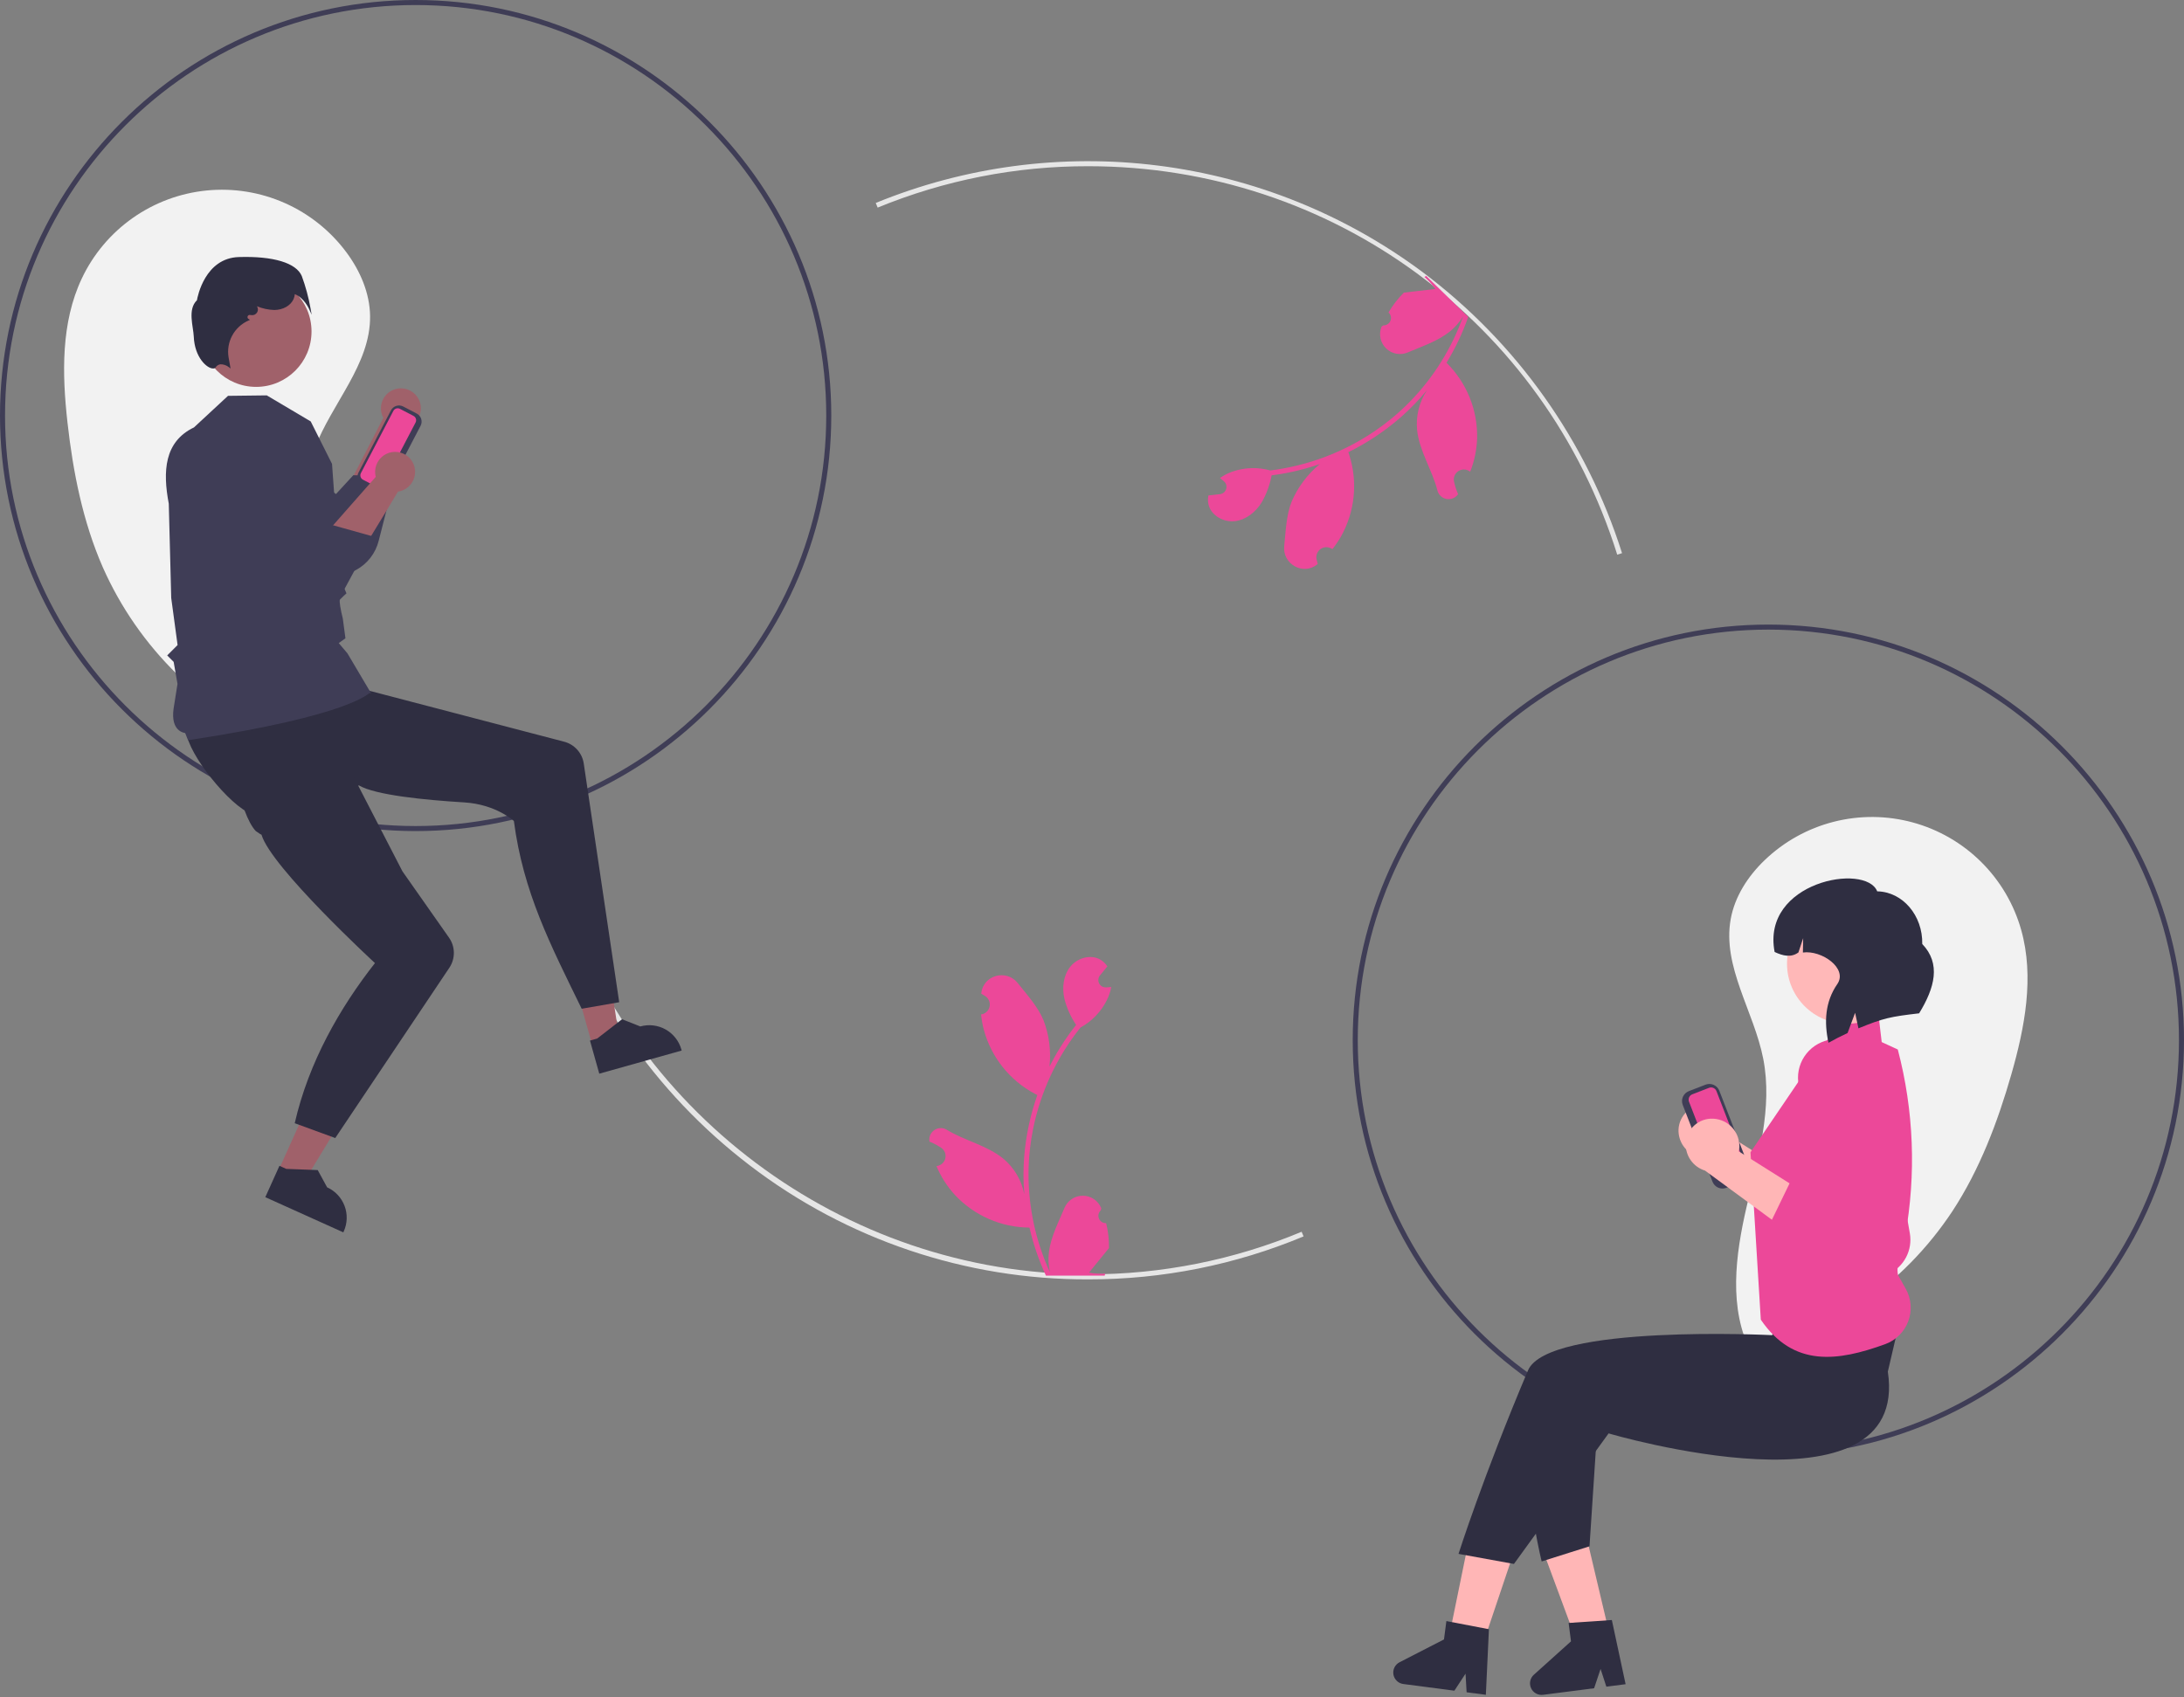 <svg width="867" height="674" viewBox="0 0 867 674" fill="none" xmlns="http://www.w3.org/2000/svg">
<rect x="0" y="0" width="867" height="674" fill="#808080" stroke="none"/>
<g clip-path="url(#clip0_152_106)">
<path d="M113.109 296.152C80.835 282.596 54.964 257.217 40.791 225.21C32.861 207.079 28.99 187.417 26.786 167.751C24.623 148.457 24.181 128.104 32.485 110.554C37.031 100.945 43.989 92.678 52.681 86.558C61.373 80.438 71.502 76.674 82.081 75.633C92.66 74.592 103.329 76.309 113.047 80.617C122.765 84.925 131.201 91.678 137.534 100.216C142.984 107.565 146.816 116.383 146.914 125.533C147.119 144.723 131.688 160.125 124.918 178.083C117.922 196.641 120.444 217.204 121.633 237.001C122.822 256.798 122.069 278.26 110.056 294.042" fill="#F2F2F2"/>
<path d="M691.925 538.817C726.008 530.834 755.749 510.125 775.062 480.93C785.905 464.376 793.002 445.635 798.455 426.612C803.805 407.948 807.635 387.954 802.375 369.265C799.495 359.033 794.013 349.721 786.464 342.237C778.915 334.753 769.555 329.352 759.298 326.561C749.041 323.77 738.235 323.684 727.935 326.311C717.634 328.938 708.19 334.189 700.522 341.551C693.923 347.889 688.673 355.944 687.051 364.949C683.648 383.837 696.294 401.596 699.974 420.432C703.776 439.897 697.861 459.751 693.386 479.072C688.912 498.394 686.075 519.681 695.287 537.245" fill="#F2F2F2"/>
<path d="M432 508C383.42 508.154 336.155 492.223 297.579 462.693C259.81 433.837 232.216 393.697 218.802 348.098L220.723 347.539C247.851 440.839 334.731 506 432 506C461.083 506.055 489.885 500.308 516.721 489.096L517.491 490.941C490.412 502.256 461.348 508.055 432 508V508Z" fill="#E6E6E6"/>
<path d="M642.006 220.246C613.148 127.987 528.754 66 432 66C403.329 65.948 374.928 71.532 348.412 82.436L347.651 80.586C383.122 66.059 421.747 60.949 459.775 65.753C497.804 70.556 533.945 85.11 564.689 108.002C602.107 136.033 629.81 175.075 643.915 219.649L642.006 220.246Z" fill="#E6E6E6"/>
<path d="M702 578C611.019 578 537 503.981 537 413C537 322.019 611.019 248 702 248C792.981 248 867 322.019 867 413C867 503.981 792.981 578 702 578ZM702 250C612.122 250 539 323.122 539 413C539 502.879 612.122 576 702 576C791.878 576 865 502.879 865 413C865 323.122 791.878 250 702 250Z" fill="#3F3D56"/>
<path d="M165 330C74.019 330 0 255.981 0 165C0 74.019 74.019 0 165 0C255.981 0 330 74.019 330 165C330 255.981 255.981 330 165 330ZM165 2C75.122 2 2 75.122 2 165C2 254.878 75.122 328 165 328C254.878 328 328 254.878 328 165C328 75.122 254.878 2 165 2V2Z" fill="#3F3D56"/>
<path d="M152.171 165.927L137.601 194.226L151.987 202.473C151.987 202.473 161.857 170.686 162.147 169.48C163.636 168.872 164.904 167.826 165.785 166.481C166.666 165.137 167.118 163.556 167.081 161.949C167.044 160.341 166.52 158.783 165.579 157.48C164.637 156.177 163.322 155.191 161.807 154.652C160.293 154.112 158.65 154.045 157.097 154.46C155.544 154.874 154.153 155.751 153.108 156.973C152.064 158.195 151.415 159.705 151.248 161.304C151.08 162.903 151.402 164.515 152.171 165.927V165.927Z" fill="#A0616A"/>
<path d="M77.395 169.777C83.895 193.858 107.257 209.152 126.656 227.488C129.045 228.326 131.582 228.657 134.106 228.459C136.63 228.26 139.085 227.538 141.313 226.337C143.542 225.136 145.495 223.483 147.049 221.484C148.602 219.485 149.722 217.184 150.335 214.728L156.874 189.14L140.255 188.696L133.378 196.17L111.125 180.313L77.395 169.777Z" fill="#3F3D56"/>
<path d="M677.47 438.638C680.292 438.823 682.93 440.101 684.823 442.201C686.717 444.301 687.716 447.058 687.609 449.883C687.578 450.457 687.499 451.028 687.374 451.589L719.416 471.775L701.701 479.609L673.99 459.239C671.704 458.541 669.713 457.105 668.328 455.156C666.944 453.207 666.243 450.854 666.336 448.465C666.402 447.107 666.735 445.774 667.316 444.544C667.897 443.314 668.715 442.21 669.722 441.296C670.73 440.382 671.907 439.675 673.188 439.216C674.469 438.757 675.827 438.555 677.186 438.621C677.281 438.625 677.375 438.631 677.47 438.638Z" fill="#FFB6B6"/>
<path d="M708.368 462.599L700.427 478.984L731.825 499.189C734.059 500.639 736.627 501.493 739.285 501.671C741.942 501.85 744.601 501.345 747.008 500.206V500.206C749.935 498.805 752.328 496.49 753.825 493.611C755.322 490.732 755.843 487.444 755.309 484.244L745.12 426.079C744.436 422.009 742.219 418.356 738.923 415.87C735.628 413.385 731.506 412.257 727.404 412.718V412.718C723.37 413.159 719.676 415.185 717.135 418.35C714.594 421.515 713.414 425.56 713.855 429.594C713.872 429.752 713.892 429.91 713.914 430.067C713.991 430.626 714.098 431.18 714.235 431.727L725.357 473.093L708.368 462.599Z" fill="#EC4899"/>
<path d="M679.832 469.242L668.008 438.733C667.604 437.689 667.632 436.527 668.084 435.503C668.536 434.479 669.375 433.676 670.419 433.27L677.068 430.693C678.112 430.29 679.274 430.317 680.298 430.769C681.322 431.221 682.125 432.061 682.531 433.104L694.355 463.614C694.758 464.658 694.731 465.82 694.279 466.844C693.827 467.868 692.987 468.671 691.944 469.076L685.294 471.653C684.25 472.057 683.089 472.03 682.064 471.577C681.04 471.125 680.237 470.286 679.832 469.242Z" fill="#3F3D56"/>
<path d="M671.8 434.525C671.238 434.744 670.785 435.176 670.542 435.728C670.298 436.28 670.283 436.906 670.501 437.469L682.325 467.978C682.543 468.54 682.976 468.993 683.528 469.236C684.08 469.48 684.706 469.495 685.268 469.277L691.918 466.7C692.48 466.482 692.933 466.049 693.176 465.497C693.42 464.945 693.434 464.319 693.217 463.756L681.393 433.247C681.175 432.685 680.742 432.233 680.19 431.989C679.638 431.745 679.012 431.731 678.449 431.948L671.8 434.525Z" fill="#EC4899"/>
<path d="M706.137 532.903H751.04V488H706.137V532.903Z" fill="#FFB8B8"/>
<path d="M599.649 620.243L582.5 614.473L572.95 661.153L584.57 665.062L599.649 620.243Z" fill="#FFB6B6"/>
<path d="M630.062 611.362L612.454 615.526L629.013 660.202L640.944 657.38L630.062 611.362Z" fill="#FFB6B6"/>
<path d="M749.429 544.634C758.429 604.634 638.578 569.161 638.578 569.161L601 621L579 617C579 617 588.899 585.88 606.578 544.161C614.429 525.634 703.578 530.161 703.578 530.161L705.429 515.634L756.429 514.634L749.429 544.634Z" fill="#2F2E41"/>
<path d="M634.795 556.289L602.154 557.04C607.386 602.047 612 620 612 620L631 614L634.795 556.289Z" fill="#2F2E41"/>
<path d="M723.777 415.032L732.815 403.414L745.708 402.855L746.995 413.782L753.383 416.728C759.762 440.961 760.747 466.299 756.269 490.954C755.413 491.761 754.787 492.781 754.457 493.909C754.126 495.038 754.103 496.234 754.389 497.375L754.803 499.026L754.765 499.086C753.405 501.231 752.944 503.824 753.481 506.307V506.307L756.531 511.727C757.626 513.677 758.283 515.841 758.457 518.071C758.63 520.3 758.316 522.54 757.536 524.635C756.757 526.731 755.53 528.631 753.941 530.204C752.352 531.778 750.44 532.986 748.337 533.745C729.584 540.543 712.005 543.075 699 524L694.911 457.53L723.777 415.032Z" fill="#EC4899"/>
<path d="M733.245 406.5C746.411 406.5 757.083 395.827 757.083 382.662C757.083 369.497 746.411 358.824 733.245 358.824C720.08 358.824 709.408 369.497 709.408 382.662C709.408 395.827 720.08 406.5 733.245 406.5Z" fill="#FFB8B8"/>
<path d="M745.212 353.926C755.305 354.12 763.311 363.482 763.092 374.837C770.562 382.63 768.092 392.167 761.851 402.365C750.434 403.69 747.769 404.242 737.757 408.325L736.438 402.161L733.448 410.189C730.904 411.362 728.378 412.649 725.872 414.051C724.072 405.791 724.518 397.761 729.358 390.768C733.659 384.554 723.194 377.178 715.71 378.221L715.82 372.514L713.94 378.187C711.023 380.33 707.795 379.554 704.486 378.005V378.005C699.12 350.116 740.666 342.489 745.212 353.926Z" fill="#2F2E41"/>
<path d="M589.852 672.957L582.212 671.959L581.79 664.567L577.355 671.325L557.091 668.677C556.12 668.551 555.214 668.117 554.507 667.439C553.8 666.761 553.328 665.875 553.16 664.91C552.992 663.945 553.137 662.951 553.574 662.074C554.01 661.197 554.716 660.483 555.587 660.036L573.23 650.973L574.182 643.681L591.071 646.92L589.852 672.957Z" fill="#2F2E41"/>
<path d="M645.328 668.75L637.686 669.733L635.394 662.693L632.828 670.358L612.559 672.966C611.587 673.091 610.601 672.903 609.745 672.428C608.888 671.953 608.205 671.216 607.797 670.326C607.388 669.435 607.275 668.438 607.474 667.479C607.673 666.519 608.173 665.649 608.901 664.994L623.649 651.732L622.71 644.437L639.866 643.263L645.328 668.75Z" fill="#2F2E41"/>
<path d="M680.345 444.214C683.166 444.399 685.804 445.677 687.698 447.778C689.591 449.878 690.591 452.634 690.483 455.459C690.452 456.033 690.374 456.604 690.249 457.165L722.29 477.351L704.576 485.185L676.865 464.815C674.578 464.117 672.587 462.681 671.203 460.732C669.818 458.783 669.118 456.43 669.211 454.041C669.277 452.683 669.61 451.35 670.191 450.12C670.772 448.89 671.589 447.786 672.597 446.872C673.604 445.958 674.782 445.251 676.063 444.792C677.343 444.333 678.702 444.131 680.061 444.197C680.155 444.201 680.25 444.207 680.345 444.214Z" fill="#FFB6B6"/>
<path d="M711.243 468.176L703.302 484.561L734.7 504.766C736.934 506.216 739.502 507.071 742.159 507.249C744.817 507.427 747.476 506.922 749.883 505.783V505.783C752.81 504.382 755.203 502.068 756.7 499.188C758.197 496.309 758.718 493.022 758.183 489.821L747.995 431.656C747.311 427.586 745.094 423.933 741.798 421.447C738.503 418.962 734.381 417.834 730.279 418.295V418.295C728.282 418.514 726.346 419.124 724.584 420.09C722.822 421.056 721.268 422.36 720.01 423.927C718.751 425.494 717.814 427.294 717.252 429.223C716.689 431.153 716.512 433.174 716.73 435.171C716.747 435.329 716.767 435.487 716.789 435.644C716.866 436.203 716.973 436.757 717.11 437.305L728.232 478.67L711.243 468.176Z" fill="#EC4899"/>
<path d="M110.415 465.016L120.487 469.559L142.805 432.873L127.94 426.167L110.415 465.016Z" fill="#A0616A"/>
<path d="M105.32 475.362L136.292 489.334L136.468 488.943C137.91 485.746 138.024 482.106 136.783 478.826C135.542 475.545 133.049 472.892 129.852 471.449L129.851 471.449L126.131 464.604L113.639 464.135L110.935 462.915L105.32 475.362Z" fill="#2F2E41"/>
<path d="M235.159 415.125L245.796 412.139L239.34 369.685L223.639 374.093L235.159 415.125Z" fill="#A0616A"/>
<path d="M237.899 426.328L270.612 417.144L270.496 416.73C269.548 413.354 267.297 410.492 264.239 408.774C261.181 407.056 257.566 406.624 254.189 407.572L254.188 407.572L246.94 404.716L237.064 412.379L234.208 413.181L237.899 426.328Z" fill="#2F2E41"/>
<path d="M74.159 291.076C74.431 298.946 91.168 320.18 99.971 323.224C101.467 323.742 102.342 324.027 102.342 324.027L105.406 323.101L142.509 311.875C149.006 315.697 168.386 317.64 184.288 318.612C196.945 319.383 204 326 204 326C207.734 354.398 218.499 375.101 230.913 400.545L245.811 397.954L231.737 303.176C231.433 301.13 230.534 299.217 229.152 297.677C227.771 296.137 225.967 295.036 223.965 294.513L122.72 268.03C122.72 268.03 117.136 267.019 105.36 272.7C85.973 282.053 73.964 285.35 74.159 291.076Z" fill="#2F2E41"/>
<path d="M93.504 289.554C90.109 296.659 95.141 323.224 101.54 329.991L103.239 331.147L103.814 331.446C107.653 344.432 148.851 382.413 148.851 382.413C134.935 400.141 122.533 421.768 117 446L133.091 451.88L178.385 384.261C179.572 382.49 180.194 380.402 180.171 378.27C180.147 376.139 179.479 374.064 178.255 372.319L159.776 345.998L129.667 287.675C108.152 287.011 95.978 284.386 93.504 289.554Z" fill="#2F2E41"/>
<path d="M74.764 294.171C74.714 294.171 73.535 291.083 73.511 291.076C73.11 290.964 67.681 290.429 68.902 281.441L70.464 271.549L68.939 262.815L66.374 260.25L70.496 256.128L67.97 237.433L67 200C64.566 187.142 65.201 175.382 76.994 169.719L90.514 157.179L105.898 156.993L123.352 167.34L131.808 184.198L135.088 229.886L137.537 235.601L137.327 235.79C137.311 235.805 135.679 237.28 134.946 238.092C134.591 238.596 135.257 242.361 136.08 245.558L137.135 253.45L134.477 255.35L137.932 259.432L147.354 275.356L146.789 275.216C146.153 275.058 140.229 283.951 75.199 293.841C74.899 293.886 74.889 294.171 74.764 294.171Z" fill="#3F3D56"/>
<path d="M149.227 195.292L143.843 192.483C142.999 192.041 142.364 191.282 142.078 190.373C141.792 189.464 141.879 188.478 142.319 187.632L155.208 162.932C155.65 162.087 156.409 161.452 157.318 161.167C158.228 160.881 159.213 160.967 160.059 161.407L165.442 164.217C166.287 164.658 166.922 165.417 167.207 166.327C167.493 167.236 167.406 168.222 166.966 169.067L154.077 193.768C153.636 194.613 152.877 195.247 151.967 195.533C151.058 195.819 150.072 195.732 149.227 195.292Z" fill="#3F3D56"/>
<path d="M158.771 162.338C158.316 162.101 157.784 162.054 157.294 162.208C156.804 162.362 156.395 162.704 156.157 163.16L143.268 187.86C143.031 188.316 142.985 188.847 143.139 189.337C143.293 189.827 143.635 190.236 144.09 190.474L149.473 193.283C149.929 193.52 150.46 193.567 150.95 193.413C151.44 193.259 151.849 192.917 152.087 192.462L164.976 167.761C165.213 167.306 165.26 166.774 165.106 166.284C164.952 165.794 164.61 165.385 164.155 165.147L158.771 162.338Z" fill="#EC4899"/>
<path d="M101.673 153.622C113.821 153.622 123.668 143.774 123.668 131.626C123.668 119.478 113.821 109.63 101.673 109.63C89.525 109.63 79.677 119.478 79.677 131.626C79.677 143.774 89.525 153.622 101.673 153.622Z" fill="#A0616A"/>
<path d="M90.854 145.793C89.89 145.026 88.687 144.622 87.455 144.651C87.073 144.714 86.709 144.857 86.386 145.072C86.063 145.286 85.79 145.566 85.584 145.894C85.469 146.038 85.32 146.151 85.151 146.223C84.982 146.295 84.797 146.324 84.614 146.307C82.267 146.392 77.264 142.038 76.922 133.637C76.76 129.644 74.371 122.888 78.174 119.229C78.428 117.752 81.398 102.49 94.784 102.069C108.489 101.634 117.611 104.387 119.803 109.61C121.325 113.756 122.482 118.028 123.261 122.376L123.72 124.961L122.647 122.565C122.626 122.52 120.668 118.23 117.036 116.799C116.977 117.497 116.8 118.18 116.511 118.819C115.326 121.387 112.339 123.063 108.9 123.089C106.525 123.016 104.182 122.512 101.986 121.602C102.235 121.961 102.374 122.384 102.388 122.82C102.401 123.257 102.289 123.688 102.063 124.061C101.837 124.435 101.508 124.736 101.116 124.927C100.723 125.118 100.284 125.191 99.851 125.138L99.215 125.059C99.015 125.034 98.812 125.08 98.642 125.189C98.472 125.297 98.345 125.462 98.284 125.655C98.223 125.847 98.231 126.055 98.307 126.242C98.383 126.429 98.522 126.583 98.7 126.679L99.26 126.978L98.581 127.306C95.846 128.526 93.593 130.618 92.174 133.254C90.754 135.891 90.248 138.923 90.735 141.878L91.527 146.333L90.854 145.793Z" fill="#2F2E41"/>
<path d="M439.11 485.679C438.509 485.707 437.913 485.549 437.404 485.227C436.896 484.904 436.498 484.434 436.266 483.878C436.033 483.323 435.978 482.709 436.106 482.121C436.234 481.532 436.539 480.998 436.982 480.589L437.183 479.789C437.156 479.725 437.13 479.661 437.103 479.597C436.497 478.165 435.481 476.945 434.184 476.089C432.887 475.233 431.365 474.779 429.811 474.785C428.257 474.791 426.739 475.256 425.448 476.121C424.157 476.987 423.151 478.215 422.555 479.651C420.176 485.381 417.146 491.122 416.401 497.181C416.072 499.859 416.211 502.574 416.81 505.205C411.222 493.015 408.32 479.765 408.301 466.355C408.3 462.989 408.487 459.627 408.861 456.282C409.17 453.541 409.599 450.819 410.148 448.116C413.144 433.452 419.575 419.708 428.913 408.012C433.433 405.546 437.089 401.753 439.387 397.146C440.219 395.489 440.808 393.721 441.134 391.896C440.624 391.963 440.106 392.005 439.596 392.038C439.437 392.047 439.27 392.055 439.111 392.064L439.051 392.066C438.491 392.091 437.935 391.954 437.451 391.671C436.967 391.387 436.575 390.97 436.322 390.469C436.07 389.968 435.967 389.405 436.028 388.847C436.088 388.29 436.308 387.761 436.661 387.326C436.881 387.055 437.102 386.784 437.322 386.513C437.656 386.095 437.999 385.686 438.333 385.268C438.372 385.228 438.408 385.186 438.442 385.143C438.827 384.666 439.211 384.198 439.596 383.722C438.894 382.632 437.95 381.72 436.837 381.055C432.984 378.798 427.668 380.361 424.885 383.847C422.093 387.332 421.566 392.222 422.536 396.577C423.489 400.283 425.066 403.799 427.2 406.975C426.991 407.243 426.774 407.502 426.565 407.769C422.745 412.681 419.415 417.956 416.624 423.517C417.303 417.287 416.493 410.984 414.261 405.128C411.998 399.67 407.758 395.074 404.024 390.355C399.538 384.688 390.34 387.162 389.55 394.346C389.543 394.415 389.535 394.485 389.528 394.554C390.083 394.867 390.625 395.199 391.157 395.551C391.824 395.997 392.341 396.634 392.64 397.378C392.939 398.123 393.006 398.941 392.833 399.725C392.659 400.508 392.253 401.221 391.667 401.77C391.082 402.319 390.344 402.678 389.551 402.8L389.469 402.813C389.667 404.812 390.016 406.793 390.514 408.739C391.957 414.172 394.507 419.248 398.003 423.649C401.5 428.051 405.868 431.682 410.834 434.316C411.16 434.483 411.477 434.65 411.803 434.809C408.999 442.756 407.24 451.033 406.571 459.433C406.192 464.389 406.214 469.368 406.638 474.32L406.613 474.145C405.543 468.638 402.605 463.669 398.296 460.077C391.896 454.82 382.853 452.883 375.949 448.657C375.215 448.186 374.362 447.935 373.49 447.933C372.618 447.931 371.763 448.178 371.027 448.645C370.291 449.113 369.704 449.781 369.335 450.572C368.966 451.362 368.831 452.241 368.946 453.105C368.955 453.167 368.965 453.228 368.974 453.29C370.003 453.709 371.006 454.192 371.975 454.736C372.529 455.049 373.072 455.381 373.604 455.732C374.271 456.178 374.788 456.815 375.087 457.56C375.386 458.305 375.453 459.123 375.28 459.906C375.106 460.69 374.7 461.403 374.114 461.952C373.529 462.5 372.791 462.859 371.998 462.982L371.916 462.994C371.858 463.003 371.808 463.011 371.749 463.019C373.508 467.219 375.976 471.084 379.046 474.446C382.839 478.515 387.422 481.767 392.516 484.002C397.61 486.237 403.106 487.408 408.669 487.443H408.677C410.187 494.005 412.375 500.391 415.205 506.501H438.526C438.609 506.242 438.685 505.974 438.76 505.715C436.601 505.851 434.434 505.721 432.307 505.33C434.037 503.207 435.767 501.068 437.498 498.944C437.536 498.905 437.573 498.863 437.606 498.819C438.484 497.733 439.37 496.654 440.248 495.568L440.248 495.566C440.295 492.236 439.913 488.913 439.111 485.679L439.11 485.679Z" fill="#EC4899"/>
<path d="M551.209 124.068C551.659 124.468 551.975 124.996 552.114 125.582C552.254 126.168 552.21 126.783 551.989 127.343C551.767 127.903 551.379 128.381 550.877 128.713C550.374 129.045 549.782 129.214 549.18 129.199L548.478 129.631C548.452 129.695 548.426 129.76 548.401 129.824C547.836 131.272 547.711 132.855 548.043 134.374C548.374 135.892 549.147 137.279 550.264 138.36C551.381 139.44 552.793 140.167 554.322 140.448C555.851 140.729 557.428 140.552 558.857 139.939C564.56 137.496 570.736 135.5 575.5 131.681C577.604 129.992 579.4 127.951 580.807 125.649C576.3 138.28 569.131 149.793 559.784 159.41C557.436 161.821 554.955 164.098 552.353 166.232C550.218 167.98 548.011 169.63 545.731 171.182C533.352 179.593 519.153 184.947 504.302 186.805C499.344 185.416 494.079 185.581 489.217 187.276C487.465 187.881 485.81 188.737 484.303 189.816C484.714 190.124 485.115 190.456 485.503 190.788C485.623 190.893 485.748 191.004 485.868 191.108L485.913 191.148C486.331 191.521 486.634 192.008 486.783 192.548C486.931 193.089 486.921 193.661 486.752 194.196C486.583 194.731 486.264 195.206 485.831 195.564C485.399 195.921 484.872 196.146 484.315 196.211C483.969 196.251 483.622 196.291 483.275 196.331C482.744 196.397 482.213 196.451 481.682 196.517C481.626 196.519 481.571 196.524 481.516 196.531C480.908 196.604 480.306 196.671 479.698 196.744C479.441 198.014 479.48 199.326 479.813 200.579C480.997 204.884 485.895 207.475 490.321 206.922C494.753 206.374 498.543 203.24 500.888 199.445C502.792 196.126 504.116 192.507 504.805 188.743C505.142 188.697 505.478 188.664 505.815 188.618C511.979 187.766 518.044 186.313 523.925 184.278C519.09 188.266 515.271 193.345 512.782 199.097C510.593 204.584 510.422 210.836 509.803 216.821C509.059 224.01 517.373 228.659 522.953 224.066C523.007 224.021 523.061 223.976 523.114 223.932C522.936 223.321 522.779 222.704 522.643 222.081C522.477 221.296 522.551 220.479 522.857 219.737C523.162 218.995 523.685 218.362 524.356 217.922C525.028 217.482 525.816 217.255 526.619 217.271C527.421 217.287 528.2 217.545 528.854 218.011L528.92 218.059C530.174 216.489 531.307 214.827 532.309 213.085C535.067 208.188 536.784 202.773 537.352 197.18C537.92 191.588 537.327 185.939 535.609 180.586C535.492 180.239 535.381 179.898 535.259 179.556C542.813 175.823 549.85 171.122 556.193 165.574C559.923 162.29 563.382 158.709 566.535 154.867L566.431 155.01C563.353 159.7 561.989 165.309 562.568 170.889C563.482 179.121 568.606 186.819 570.601 194.664C570.798 195.514 571.233 196.29 571.856 196.9C572.479 197.51 573.264 197.929 574.117 198.108C574.971 198.287 575.858 198.218 576.673 197.91C577.489 197.601 578.199 197.066 578.721 196.367C578.757 196.316 578.793 196.266 578.829 196.215C578.385 195.196 578.004 194.151 577.689 193.085C577.511 192.474 577.354 191.857 577.218 191.235C577.052 190.449 577.126 189.632 577.432 188.89C577.737 188.148 578.26 187.516 578.931 187.076C579.603 186.635 580.391 186.409 581.194 186.424C581.996 186.44 582.775 186.698 583.428 187.164L583.495 187.212C583.543 187.247 583.585 187.276 583.633 187.31C585.304 183.076 586.234 178.585 586.382 174.035C586.506 168.474 585.494 162.946 583.406 157.79C581.318 152.634 578.199 147.959 574.24 144.051L574.234 144.045C577.732 138.293 580.623 132.192 582.86 125.841L566.16 109.564C565.919 109.692 565.679 109.831 565.444 109.964C567.084 111.373 568.546 112.978 569.797 114.743C567.076 115.056 564.343 115.381 561.622 115.693C561.567 115.695 561.512 115.699 561.457 115.707C560.07 115.873 558.683 116.027 557.296 116.192L557.295 116.193C554.937 118.545 552.891 121.192 551.209 124.067L551.209 124.068Z" fill="#EC4899"/>
<path d="M149.163 189.343L128.134 213.236L140.076 224.742C140.076 224.742 157.397 196.32 157.973 195.221C159.564 194.994 161.049 194.289 162.232 193.2C163.414 192.11 164.237 190.687 164.593 189.12C164.95 187.552 164.821 185.913 164.226 184.42C163.63 182.926 162.595 181.649 161.258 180.757C159.92 179.865 158.344 179.399 156.736 179.423C155.129 179.446 153.566 179.957 152.255 180.887C150.944 181.818 149.947 183.125 149.395 184.635C148.843 186.145 148.762 187.787 149.163 189.343V189.343Z" fill="#A0616A"/>
<path d="M75.705 174.848C76.138 199.786 95.067 220.314 109.411 242.826C111.523 244.221 113.903 245.161 116.399 245.584C118.895 246.007 121.452 245.904 123.906 245.283C126.361 244.661 128.658 243.534 130.652 241.975C132.646 240.415 134.292 238.456 135.486 236.223L148.065 213.001L132.056 208.519L123.564 214.091L105.849 193.288L75.705 174.848Z" fill="#3F3D56"/>
</g>
<defs>
<clipPath id="clip0_152_106">
<rect width="867" height="673.005" fill="white"/>
</clipPath>
</defs>
</svg>
